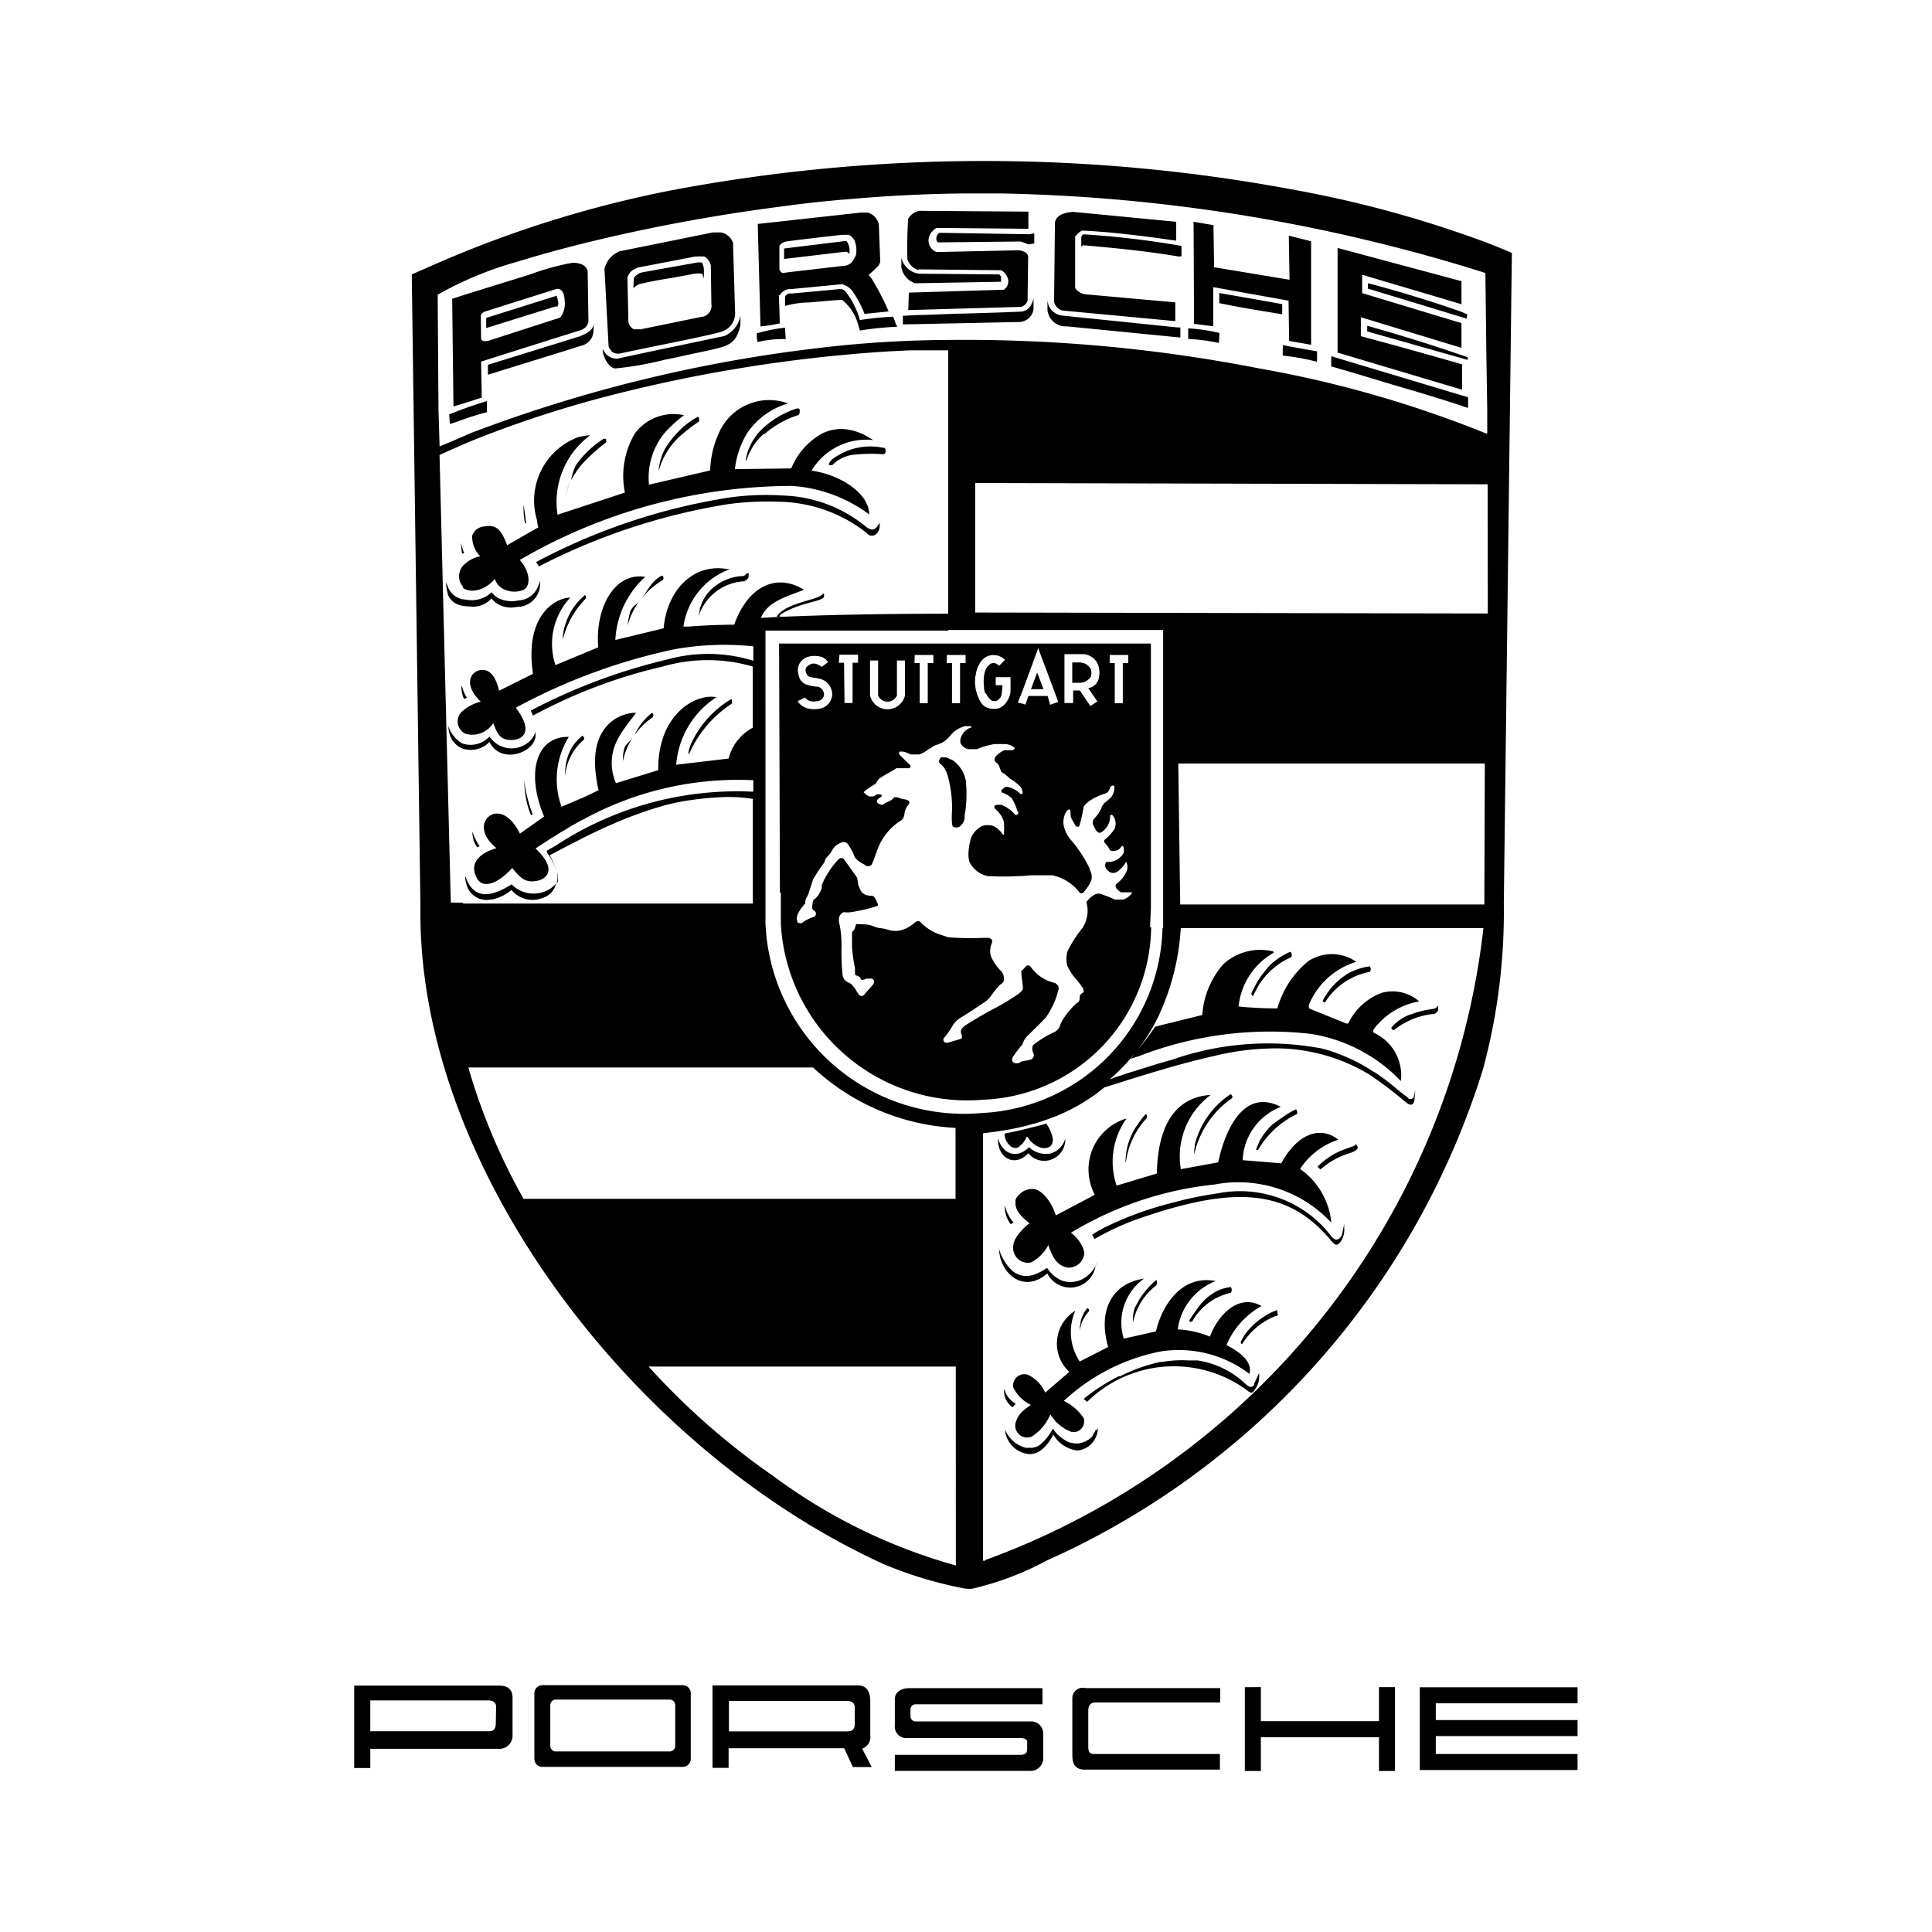<svg xmlns="http://www.w3.org/2000/svg" width="3em" height="3em" viewBox="0 0 24 24"><path fill="currentColor" d="m5.754 7.29l-.006.01c.078.065.258.056.4-.109a.2.2 0 0 0 .1.123a.3.3 0 0 0 .256.013c.079-.038.1-.2-.047-.371a6.76 6.76 0 0 1 3.373-.92a1.8 1.8 0 0 1 .967.354c0-.272-.382-.5-.716-.543a.79.79 0 0 1 .766-.38a1 1 0 0 0-.149-.083a.7.7 0 0 0-.218-.054a.54.54 0 0 0-.265.054a.87.87 0 0 0-.386.435l-.7.009a1.1 1.1 0 0 1 .152-.447a.92.92 0 0 1 .509-.369a.68.68 0 0 0-.86.368a1.2 1.2 0 0 0-.108.464l-.76.177a.88.88 0 0 1 .191-.64a1.7 1.7 0 0 1 .244-.223a.6.6 0 0 0-.608.223a1.03 1.03 0 0 0-.126.738l-.837.275a1.03 1.03 0 0 1 .407-.988a1 1 0 0 0-.152.025a.84.84 0 0 0-.51 1.031a.5.5 0 0 0 .016.09L6.6 6.6l-.3.173c-.081-.217-.149-.257-.288-.233a.17.17 0 0 0-.146.114a.34.34 0 0 0 .1.256a.4.4 0 0 0-.206.109a.2.2 0 0 0-.023.252zm.012-.415l-.018-.052l-.025-.081l.016.133ZM7.144 5.8a.7.7 0 0 0-.05.166a1.2 1.2 0 0 1 .136-.2a2.3 2.3 0 0 1 .3-.271v-.034l-.009-.011H7.5a1.2 1.2 0 0 0-.325.3a.3.3 0 0 0-.031.05M5.742 7.524a.5.5 0 0 0 .095.01a.31.31 0 0 0 .269-.1a.3.3 0 0 0 .048.049a.32.32 0 0 0 .266.056a.287.287 0 0 0 .29-.284v-.041a.5.5 0 0 1-.033.086a.27.27 0 0 1-.233.158a.38.38 0 0 1-.26-.031a.3.3 0 0 1-.076-.071a.36.36 0 0 1-.316.094l-.045-.006a.24.24 0 0 1-.184-.159a.3.3 0 0 1-.022-.054a.5.5 0 0 0 .019.132v.009a.22.22 0 0 0 .182.152m1.35-1.56l.002-.004l-.001.001Zm0 0a.6.6 0 0 0-.064.214a.7.7 0 0 1 .064-.214m-.556.536q-.014-.115-.032-.231a1 1 0 0 0 .018.231Zm7.75 5.017l.011-.235V7.994H9.673h.005l.01 2.939v.156H9.7v.385a2.32 2.32 0 0 0 2.444 2.192l.067-.005a2.17 2.17 0 0 0 2.089-2.144Zm-.5-3.381h.23v.1h-.068v.5h-.1v-.5h-.064zm-.563-.01h.235a.21.21 0 0 1 .188.147a.3.3 0 0 1 0 .167a.16.16 0 0 1-.128.108l.114.166l-.087.057l-.13-.193h-.084v.155h-.108zm-.514.438l.188-.512l.04.109l.076.2l.133.358l-.1.036l-.032-.109h-.239l-.026.076l-.011.033l-.016-.009l-.078-.018Zm-.588-.171a.3.3 0 0 1 .044-.14a.2.2 0 0 1 .125-.109a.2.2 0 0 1 .194.053l-.072.073a.2.2 0 0 0-.037-.026a.08.08 0 0 0-.067 0a.2.2 0 0 0-.05.049a.3.3 0 0 0-.034.1a.6.6 0 0 0 0 .146a.2.2 0 0 0 .015.074h.009a.24.24 0 0 0 .071.09a.04.04 0 0 0 .021.006a.1.1 0 0 0 .044-.005a.13.13 0 0 0 .054-.058l.006-.034a1 1 0 0 0 .009-.1h-.084v-.1h.184v.177a.24.24 0 0 1-.04.116a.2.2 0 0 1-.113.095a.25.25 0 0 1-.108 0a.2.2 0 0 1-.056-.022a.2.2 0 0 1-.043-.042a.3.3 0 0 1-.03-.051a.5.5 0 0 1-.046-.29Zm-.358-.257h.232v.1h-.069v.5h-.1v-.5h-.065zm-.4 0h.232v.1h-.07v.5h-.1v-.5h-.065Zm-.555.069h.1v.434a.127.127 0 0 0 .167.067a.13.13 0 0 0 .067-.067v-.434h.1v.434a.223.223 0 0 1-.434 0zm-.38-.072h.231v.1h-.068v.5h-.1l-.006-.5h-.065Zm-.2.458a.1.1 0 0 0-.067-.061a.4.4 0 0 1-.12-.02a.15.15 0 0 1-.119-.119a.2.2 0 0 1 0-.128a.18.18 0 0 1 .138-.109a.3.3 0 0 1 .119 0a.16.16 0 0 1 .108.071l-.08.06a.2.2 0 0 0-.056-.033a.1.1 0 0 0-.083 0a.2.2 0 0 0-.054.04a.08.08 0 0 0 0 .066c.011.022.016.041.049.051s.078.011.116.022a.2.2 0 0 1 .15.138a.17.17 0 0 1 0 .108a.19.19 0 0 1-.148.127a.4.4 0 0 1-.131 0a.22.22 0 0 1-.142-.093L10 8.665a.15.15 0 0 0 .057.042a.2.2 0 0 0 .109 0a.086.086 0 0 0 .069-.1zm3.722 2.584h-.1a2 2 0 0 0-.169-.068a.1.1 0 0 0-.07 0a.3.3 0 0 0-.1.08c-.016.014-.017.024-.012.035a.36.36 0 0 1 0 .183a.4.4 0 0 1-.049.119a1.5 1.5 0 0 0-.189.293a.33.33 0 0 0 0 .187a.7.7 0 0 0 .108.162a1 1 0 0 1 .082.108c.011.021.016.047 0 .059a.06.06 0 0 0-.038.05c0 .065-.019.065-.039.079a1 1 0 0 0-.163.191a.4.4 0 0 0-.037.069a.14.14 0 0 1-.079.1a1.3 1.3 0 0 0-.257.157c-.025.027-.014.075 0 .109a.05.05 0 0 1 0 .043c-.026.057-.13.033-.171.069a.08.08 0 0 1-.074 0c-.028-.009-.027-.056 0-.085a1.4 1.4 0 0 1 .109-.142a.24.24 0 0 1 .071-.114c.076-.076.146-.142.217-.217a1 1 0 0 0 .157-.343c.015-.057-.019-.066-.037-.087a.5.5 0 0 1-.31-.207a.04.04 0 0 0-.058 0a.3.3 0 0 1-.055.057c0 .075.02.151.02.227a.3.3 0 0 1-.05.054a3 3 0 0 1-.365.216q-.038.02-.076.043q-.114.065-.228.138c-.032.028-.065.049-.045.109c.013.035.007.043 0 .054l-.17.05c-.051.008-.059-.036-.051-.054a1 1 0 0 0 .1-.137a.3.3 0 0 1 .123-.127c.1-.059.184-.119.28-.182l.009-.006a.3.3 0 0 0 .08-.081a1 1 0 0 1 .115-.138a.07.07 0 0 0 .042-.078a.15.15 0 0 0-.03-.082a.6.6 0 0 1-.128-.181a.22.22 0 0 1 0-.147c.028-.081 0-.074-.033-.09h-.054a4 4 0 0 1-.443-.006l-.136-.045a.6.6 0 0 1-.2-.132c-.027-.032-.049-.035-.092 0a.4.4 0 0 1-.163.089a.3.3 0 0 1-.141 0a.5.5 0 0 0-.133-.028c-.049-.011-.082-.03-.124-.039s-.1-.006-.152-.011c-.023.019-.011.054-.041.082l-.017.02v.187a2 2 0 0 0 .037.26v.073a.03.03 0 0 0 .027.021c.021.008.04.017.043.036s.035.022.065 0h.074c.025.01.04.033.018.07l-.115.132c-.022.019-.035.021-.061 0c-.046-.063-.072-.134-.139-.156a.12.12 0 0 1-.066-.087a3 3 0 0 1-.014-.347a1.3 1.3 0 0 0-.022-.278c-.022-.07-.011-.138.052-.16a.3.3 0 0 0 .087 0a2 2 0 0 0 .326-.076c.009 0 .01-.014.009-.025l-.011-.022a.2.2 0 0 0-.044-.076l-.058-.007c-.087-.011-.1-.06-.123-.115c-.014-.022-.011-.089-.029-.118l-.155-.217a.044.044 0 0 0-.063-.005l-.006.005a1 1 0 0 0-.148.2a.6.6 0 0 0-.054.108c-.011.021 0 .06-.016.075a.27.27 0 0 1-.092.122l-.011.032v.014a.13.13 0 0 0 0 .074a.2.2 0 0 1 .035.027a.05.05 0 0 1-.011.06a.5.5 0 0 0-.15.073c-.007.013-.048.008-.06 0a.12.12 0 0 1 0-.1a.4.4 0 0 1 .057-.094l.032-.04h.007c-.008-.072.032-.087.04-.131l.054-.167a2 2 0 0 1 .13-.2c.019-.017.02-.066.043-.077l.054-.066a.2.2 0 0 1 .087-.1c.039-.023.073-.036.111-.009a.6.6 0 0 1 .086.151c.007.033.041.055.063.076l.069.04a.06.06 0 0 0 .084 0c.024-.044.039-.1.06-.147a.72.72 0 0 1 .3-.4a.08.08 0 0 0 .038-.041a.2.2 0 0 0 .011-.041a.2.2 0 0 1 .048-.114q.027-.031 0-.055a.1.1 0 0 0-.046-.015a.3.3 0 0 1-.061-.014c-.007-.012-.043-.011-.065-.014c-.06.069-.092.05-.138.09a.04.04 0 0 1-.038 0a.1.1 0 0 1-.039-.022a.02.02 0 0 1 0-.023v-.01a.2.2 0 0 1 .051-.038a.02.02 0 0 0 0-.027a.1.1 0 0 0-.063 0a.1.1 0 0 1-.038.022H10.8a.2.2 0 0 1-.058-.038l-.013-.013l.009-.013a1 1 0 0 1 .141-.094a.3.3 0 0 1 .04-.062c.069-.048.145-.083.217-.131h.164a.04.04 0 0 0 .01-.035l-.055-.052l-.077-.076c-.017-.022-.011-.035 0-.044h.033a.3.3 0 0 1 .1.036h.108a.4.4 0 0 0 .125-.073h.009a.3.3 0 0 1 .082-.047a.3.3 0 0 0 .151-.093l.009-.009a.36.36 0 0 1 .192-.13h.068a.012.012 0 0 1 .006.022h-.011a.2.2 0 0 0-.116.13a.1.1 0 0 0 0 .063a.2.2 0 0 0 .028.038a.2.2 0 0 0 .059.033h.115a1 1 0 0 1 .217-.063h.134a.2.2 0 0 1 .109.04c.022.012 0 .025-.011.036h-.108a.3.3 0 0 0-.109.079a.054.054 0 0 0 0 .07a.1.1 0 0 1 .042.046q.015.036.027.073a.6.6 0 0 1 .109.085a.6.6 0 0 1 .128.1a.13.13 0 0 1 .029.083q-.015.02-.034 0a.34.34 0 0 0-.128-.074a.07.07 0 0 0-.061 0l-.036.03a.02.02 0 0 0 0 .027v.006a.3.3 0 0 1 .125.074a.6.6 0 0 1 .069.156a.04.04 0 0 1 .011.033c-.02.021-.027.021-.042.011a.4.4 0 0 0-.168-.12h-.059c-.027.009-.041.014-.016.052a.33.33 0 0 1 .1.138l.009.041v.13q-.01.022-.022 0a.27.27 0 0 0-.117-.1a.24.24 0 0 0-.13 0a.3.3 0 0 0-.135.134c-.027.065-.066.274-.01.342a.32.32 0 0 0 .217.149a4 4 0 0 0 .535-.011h.26a.57.57 0 0 1 .342.217a.033.033 0 0 0 .042 0a.5.5 0 0 0 .1-.152a.14.14 0 0 0 0-.092l-.024-.067a1.6 1.6 0 0 0-.236-.355a.4.4 0 0 1-.079-.16a.25.25 0 0 1 0-.108a.2.2 0 0 1 .044-.09q.028-.022.035 0c.007.022 0 .065.008.086a1 1 0 0 0 .061.109a.03.03 0 0 0 .044 0a2 2 0 0 0 .05-.217c0-.034.039-.065.067-.088a.7.7 0 0 1 .211-.1c.032-.016.039-.032.058-.079c.011-.022.043-.024.049-.009a.2.2 0 0 1-.038.133a1 1 0 0 1-.079.069a.2.2 0 0 0-.049.078a.4.4 0 0 1-.09.126a.08.08 0 0 0 0 .087a.3.3 0 0 0 .042.071a.043.043 0 0 0 .061 0a.23.23 0 0 0 .1-.2a.02.02 0 0 1 .028-.006l.006.006a.16.16 0 0 1 .018.171a.6.6 0 0 1-.12.129q-.013.014 0 .036a.3.3 0 0 1 .059.08c.011.03.058.031.109.009a.1.1 0 0 0 .032-.03c.016-.025.032-.027.039.009v.054a.22.22 0 0 1-.217.117a.07.07 0 0 0 0 .087a.14.14 0 0 0 .04.038a.09.09 0 0 0 .09 0a.4.4 0 0 0 .109-.115a.006.006 0 1 1 .011 0a.13.13 0 0 1 0 .109a.4.4 0 0 1-.12.15c-.027.019-.013.05 0 .065a.2.2 0 0 0 .052.044h.14a.2.2 0 0 1-.116.09M6.079 9.218l.009.013c.152.282.614.1.561-.138a.2.2 0 0 1-.032.072a.327.327 0 0 1-.456.068a.4.4 0 0 1-.081-.083a.32.32 0 0 1-.336.086a.38.38 0 0 1-.174-.217a.33.33 0 0 0 .042.163a.27.27 0 0 0 .132.116a.32.32 0 0 0 .335-.08m7.472-.812a.16.16 0 0 0 0-.093a.16.16 0 0 0-.141-.084h-.09v.253h.091a.17.17 0 0 0 .14-.076m-.615.084l-.052-.135l-.077.206h.156zm-1.116.944h-.015l-.022-.014l-.029-.011h-.022a.2.2 0 0 0-.044 0a.1.1 0 0 0-.016.026a.04.04 0 0 0 0 .044l.008.011a.2.2 0 0 1 .068.084l.008.015l.024.068v.007a1.5 1.5 0 0 1 .047.4a1 1 0 0 0 0 .176l.008.026a.08.08 0 0 0 .089 0a.16.16 0 0 0 .059-.1v-.036a1.5 1.5 0 0 0 .017-.4v-.02a.4.4 0 0 0-.18-.276m-5.275.536a1 1 0 0 0 .041.13l.01.026l.022-.008a1.8 1.8 0 0 1-.106-.418a1.4 1.4 0 0 0 .033.27m.713-2.57a.75.75 0 0 0-.226.331a.6.6 0 0 0-.041.217a1.1 1.1 0 0 1 .282-.509a.03.03 0 0 0-.011-.047Zm.581.181h-.005a1 1 0 0 0-.038.191a.9.9 0 0 1 .153-.314c-.03.048-.092.069-.11.123m-2.105.934a.3.3 0 0 0 .014.125v.008l.008.013l.008.022l.036-.015a.4.4 0 0 1-.05-.109Zm10.083 5.444l-.048.046l-.006.008a.7.7 0 0 0-.16.271h.026a1.1 1.1 0 0 1 .484-.445c0-.019.008-.045-.016-.058a1 1 0 0 0-.166.1a1 1 0 0 0-.1.072zM8.223 7.151c-.116.054-.172.172-.244.274a.9.9 0 0 1 .252-.217a.04.04 0 0 0 0-.055zm.138-1.717l-.039.05l-.022.03l-.037.057a.7.7 0 0 0-.082.287a.9.9 0 0 1 .311-.478a2 2 0 0 1 .193-.145v-.044l-.018-.013a1 1 0 0 0-.256.2zm1.972.276a.4.4 0 0 0-.035.047v.021h.041a.44.44 0 0 1 .248-.127a2 2 0 0 1 .385-.008l.016-.007l.012-.011v-.043a.03.03 0 0 0-.014-.019h-.013a.78.78 0 0 0-.64.147m-.97-.253a.7.7 0 0 0-.1.257l.009.009a.73.73 0 0 1 .217-.334H9.5a1.2 1.2 0 0 1 .423-.235l.011-.025v-.048l-.026-.009a1.1 1.1 0 0 0-.494.312zm-.163 1.7a.6.6 0 0 0-.316.124a.5.5 0 0 0-.182.257l-.018.035l.016-.018a.5.5 0 0 0-.022.1a.63.63 0 0 1 .564-.434a.1.1 0 0 0 .058-.053v-.047h-.017c-.027.009-.015.038-.083.036m1.544-.625a1.7 1.7 0 0 0-1.012-.376a3.3 3.3 0 0 0-.684.026a7.6 7.6 0 0 0-2.388.8L6.671 7l.019.028v.011a7.8 7.8 0 0 1 2.352-.776a3.6 3.6 0 0 1 .623-.03a1.8 1.8 0 0 1 1.1.387a.08.08 0 0 0 .109.022l.012-.009a.15.15 0 0 0 .039-.139a.2.2 0 0 1-.043.063c-.038.034-.076.028-.138-.025m-.576.883c-.133.054-.428.1-.521.245h.041c0-.015 0-.02.011-.028c.236-.15.515-.158.535-.217c.009-.03 0-.039-.012-.043c-.004.018-.032.028-.054.043m3.437 10.354v.011l-.017.027l-.013.019v.01l-.027.028l-.032.025h-.006l-.032.021h-.009a.2.2 0 0 1-.079.021h-.04l-.036-.008H13.3l-.032-.013l-.014-.006a.5.5 0 0 1-.176-.157a.6.6 0 0 1-.159.2a.2.2 0 0 1-.086.037a.2.2 0 0 1-.045 0a.2.2 0 0 1-.049 0a.38.38 0 0 1-.255-.228a.33.33 0 0 0 .3.307c.133.01.249-.131.3-.244a.4.4 0 0 0 .3.2a.28.28 0 0 0 .253-.281v-.007a.1.1 0 0 1-.011.029zm3.21-3.532l-.1.036a.9.9 0 0 0-.341.213l-.008.007l.037.034c.272-.232.435-.18.465-.273l-.022-.042a.1.1 0 0 1-.031.025m-1.034-2.253a1 1 0 0 0-.084.1a1 1 0 0 0-.115.181l-.029.056q-.014.027 0 .042l.012.013a2 2 0 0 1 .076-.144a.9.9 0 0 1 .4-.342a.06.06 0 0 0-.011-.067a.9.9 0 0 0-.249.161m.87 3.386a.06.06 0 0 1-.051.029h-.01l-.022-.012a.2.2 0 0 1-.038-.04l-.074-.089a1.43 1.43 0 0 0-1.327-.434a5 5 0 0 0-.435.083l-.188.049a4.2 4.2 0 0 0-.8.3a2 2 0 0 0-.126.073l-.013.01l.029.053a3.3 3.3 0 0 1 .52-.243c1.183-.414 1.872-.4 2.419.263c.036.037.065.086.12.011a.26.26 0 0 0 .043-.17v-.048l-.028.135a.1.1 0 0 1-.019.03m-.909.961l-.025.014l-.021.014a.9.9 0 0 0-.218.2a1 1 0 0 0-.065.109c0 .014 0 .026.019.026a.86.86 0 0 1 .412-.345a.03.03 0 0 0 .029-.013l-.009-.061a.6.6 0 0 0-.122.056m2.68-3.048a7.5 7.5 0 0 0 .259-2.063l.1-8.078a8 8 0 0 0-.314-.128a14 14 0 0 0-2.364-.651a20.9 20.9 0 0 0-7.756 0a14 14 0 0 0-2.983.937l-.249.109l.108 7.869c-.04 3.194 2.618 6.721 5.752 8.151a5 5 0 0 0 .986.3a.4.4 0 0 0 .114.007a3.7 3.7 0 0 0 .925-.349l.217-.1a9.9 9.9 0 0 0 5.205-6.004m.017-2.047h-3.778l-.024-1.751h3.808zm.043-7.915v.271zm0 4.3l-6.368-.012V6l6.366.016ZM5.437 3.661a4.4 4.4 0 0 1 1-.413c.255-.079.543-.158.853-.235a22 22 0 0 1 2.366-.441c.227-.032.5-.065.793-.09l.217-.018q.665-.055 1.324-.061h.44a21.3 21.3 0 0 1 6.022.988l.013 1.074l.01.631v.288h-.016a14 14 0 0 0-2.821-.808a19 19 0 0 0-3.85-.353a14 14 0 0 0-1.691.109A18 18 0 0 0 5.848 5.38l-.1.044l-.162.07l-.125.051l-.014-.453Zm.163 7.551v.007l-.14-5.567l.04-.019l.246-.109q.179-.076.362-.145a14 14 0 0 1 1.3-.421a18.6 18.6 0 0 1 3.631-.593l.265-.013h.475v3.272c-.774 0-1.51.013-2.132.041l-.194.011c.078-.207.34-.271.535-.35c-.335-.206-.69-.058-.868.434q-.288.002-.575.024H8.49a.89.89 0 0 1 .543-.7l.036-.013h-.025c-.435-.083-.76.267-.8.734l-.6.145a1.13 1.13 0 0 1 .371-.784c-.39-.061-.625.4-.583.875l-.532.221a.84.84 0 0 1 .184-.838c-.175 0-.573.209-.463.946l-.421.21c-.033-.141-.083-.217-.149-.247c-.152-.059-.347.126-.079.383a.55.55 0 0 0-.217.109a.17.17 0 0 0-.039.235a.2.2 0 0 0 .039.039l.021.014a.306.306 0 0 0 .351-.131c.052.134.087.217.237.21s.256-.123.043-.4a7.3 7.3 0 0 1 1.968-.726a3.5 3.5 0 0 1 .983-.037v.179a1.9 1.9 0 0 0-1.064-.017a7.2 7.2 0 0 0-1.7.636l.013.033l.015.029a6.4 6.4 0 0 1 1.611-.609a2 2 0 0 1 1.118 0v.76a.6.6 0 0 0-.3.383L8.4 9.5a1.1 1.1 0 0 1 .5-.839c-.257-.05-.731.211-.723.906l-.525.162a.62.62 0 0 1 .02-.543a1 1 0 0 1 .088-.141c.049-.071.1-.134.142-.19h-.033c-.242.021-.543.224-.465.782a1.4 1.4 0 0 0 .032.179l-.175.084l-.285.122a1 1 0 0 1 .09-.868c-.391-.011-.543.425-.307.99l-.3.211c-.109-.217-.242-.275-.34-.239c-.119.044-.186.228.048.42c-.257.078-.326.217-.245.369c.053.109.209.127.441-.122c.1.119.16.191.317.157c.12-.027.239-.149-.027-.4q.194-.13.377-.239q.114-.07.228-.128a4 4 0 0 1 2.1-.481v.143a4.1 4.1 0 0 0-2.44.66l-.027.017l-.1.057l.009.031a.7.7 0 0 1 .108.21a.8.8 0 0 0-.08-.185c.224-.118.466-.247.725-.363a5 5 0 0 1 .72-.262q.093-.023.187-.042a4 4 0 0 1 .579-.058a2 2 0 0 1 .313.024v1.3h-3.6v-.01zm.222 2.049H10.1a2.8 2.8 0 0 0 1.77.75v.881H6.504a7.6 7.6 0 0 1-.686-1.631Zm6.052 6.186a6.9 6.9 0 0 1-2.262-1.107a9 9 0 0 1-1.555-1.364h3.816zm-2.357-7.856c0-.038-.006-.075-.008-.112V7.834h2.271v-.008h2.669v3.7h-.008a2.357 2.357 0 0 1-2.24 2.3a2.47 2.47 0 0 1-2.684-2.235m2.721 7.789v.008h-.026v-5.31l.109-.014l.06-.008a3.3 3.3 0 0 0 .553-.124q.098-.033.2-.073a2.3 2.3 0 0 0 .586-.352l.064-.019c.434-.137.881-.278 1.311-.373a3.2 3.2 0 0 1 .818-.091a2.26 2.26 0 0 1 1.1.326a5 5 0 0 1 .4.3l.049.041c.043.037.094.057.109-.027l.01-.122l-.021.092a.05.05 0 0 1-.071.006v-.006a2 2 0 0 1-.139-.108a3 3 0 0 0-.263-.2l-.047-.026l-.025-.017a2.2 2.2 0 0 0-.542-.244l-.076-.02h-.008a3.6 3.6 0 0 0-1.825.144a8 8 0 0 0-.317.094c-.1.032-.217.066-.315.1l-.074.024l-.074.028l.007-.006a2.5 2.5 0 0 0 .323-.338c-.024.028-.043.06-.067.088l.114-.038a4.5 4.5 0 0 1 2.121-.272a1.97 1.97 0 0 1 1.12.586a.58.58 0 0 0-.338-.6a.05.05 0 0 1 0-.042a.9.9 0 0 1 .565-.347a.5.5 0 0 0-.456-.109a.74.74 0 0 0-.424.383h-.026l-.457-.185a.07.07 0 0 1 0-.062a.93.93 0 0 1 .582-.519a.53.53 0 0 0-.6-.005a1.16 1.16 0 0 0-.38.584a5 5 0 0 1-.482-.024a.87.87 0 0 1 .434-.667v-.016a.68.68 0 0 0-.625.159a1.07 1.07 0 0 0-.26.63l-.5.123l-.086.022a3 3 0 0 1-.212.281a2.3 2.3 0 0 0 .245-.392a3 3 0 0 0 .286-1.114h3.76a9.5 9.5 0 0 1-6.19 7.851m4.892 2.001h-1.467v-.423l-.199.001V22h.199v-.42h1.467V22h.199v-1.042h-.199Zm2.467-.222v-.199h-1.96v1.028h1.96v-.199h-1.761v-.223h1.761v-.199h-1.761v-.208zm-3.166-8.727v.006l.019.015h.009a.84.84 0 0 1 .556-.38a.053.053 0 0 0 0-.069a.8.8 0 0 0-.27.089a.86.86 0 0 0-.314.339m1.421.068a.03.03 0 0 1-.009.016c-.014.017-.045.015-.072.022a1 1 0 0 0-.244.064h-.009a.6.6 0 0 0-.2.126a.3.3 0 0 0-.035.041a.04.04 0 0 0 .021.026h.014a.93.93 0 0 1 .5-.2a.1.1 0 0 0 .048-.046V12.5Zm-2.27 4.7l-.02.021c-.037.025-.057-.009-.085-.024a1.1 1.1 0 0 0-.542-.287l-.055-.01h-.115a1.4 1.4 0 0 0-.171 0h-.008l-.076.008h-.01l-.07.011h-.02l-.065.015l-.024.007l-.061.017l-.027.008l-.058.019l-.029.01l-.057.022l-.025.011l-.061.026l-.019.008l-.067.033H13.9a2.4 2.4 0 0 0-.416.264l-.022.019l.043.036a1.536 1.536 0 0 1 1.969-.156c.04.028.075.072.109.011a.28.28 0 0 0 .058-.206v-.007l-.063.136zm-2.261 3.9v.7c0 .085.015.183.157.183h1.676v-.194h-1.563c-.051 0-.072-.02-.072-.091v-.449c0-.045.016-.1.087-.1h1.552v-.179h-1.674a.13.13 0 0 0-.163.13m-.311-5.281a.319.319 0 0 0 .6-.093a.4.4 0 0 1-.106.126a.33.33 0 0 1-.243.072a.3.3 0 0 1-.076-.019a.4.4 0 0 1-.174-.151H13a.6.6 0 0 1-.134.072a.3.3 0 0 1-.153.023a.3.3 0 0 1-.108-.041l-.023-.016l-.008-.007a.6.6 0 0 1-.163-.269c.006.291.296.566.599.303m-.419-.633a.46.46 0 0 1-.108-.217a.35.35 0 0 0 .073.239zm.183-.86a.255.255 0 0 0 .359.037a.26.26 0 0 0 .1-.211v-.006a.28.28 0 0 1-.119.156l-.022.01a.2.2 0 0 1-.045.018a.31.31 0 0 1-.261-.076h-.006a.3.3 0 0 1-.073.054a.19.19 0 0 1-.234-.032a.3.3 0 0 1-.076-.141c-.009.265.218.365.377.191m1.207.111h.005a1 1 0 0 1 .26-.549a.05.05 0 0 0-.011-.051a1 1 0 0 0-.1.128l-.018.026a.8.8 0 0 0-.128.339a1 1 0 0 0-.008.107m-1.432-.202a.1.1 0 0 0 .093.022a.3.3 0 0 0 .109-.13q.001-.011.016 0a.3.3 0 0 0 .157.128c.072.022.171 0 .152-.125a.5.5 0 0 0-.08-.174l-.032.011a7 7 0 0 1-.485.115a.2.2 0 0 0 .071.152zm1.084 1.436c0 .027-.018.03-.022.052a.3.3 0 0 0 .022-.052m-1.055 1.81l.04-.043a.3.3 0 0 1-.143-.186a.24.24 0 0 0 .1.227zm.947-1.189c.011-.019 0-.036-.022-.044v.006a.4.4 0 0 0-.065.117l-.007.018l-.008.033a.1.1 0 0 1-.008.046v.071a.4.4 0 0 1 .11-.246zM5.887 10.45a.3.3 0 0 0 .041.076l.03-.014a.7.7 0 0 1-.09-.183a.4.4 0 0 0 .019.121m8.213 5.788l-.011.032a.5.5 0 0 0-.015.158a.78.78 0 0 1 .291-.462a.07.07 0 0 0 0-.066a1 1 0 0 0-.21.239l-.041.076zm-.742.044a.48.48 0 0 0-.161.655a.5.5 0 0 0 .087.105l-.3.257a.44.44 0 0 0-.217-.222a.14.14 0 0 0-.18.157a.46.46 0 0 0 .218.217c-.109.082-.15.109-.187.217a.147.147 0 0 0 .2.177a.6.6 0 0 0 .23-.275a.52.52 0 0 0 .261.217a.13.13 0 0 0 .155-.1a.13.13 0 0 0 0-.067a.6.6 0 0 0-.249-.217a2.45 2.45 0 0 1 1.216-.617a1.45 1.45 0 0 1 1.09.281c.041-.151-.115-.27-.285-.358a1 1 0 0 1 .435-.485c-.288-.162-.543.116-.641.38a1.2 1.2 0 0 0-.4-.09a.75.75 0 0 1 .472-.6c-.448-.087-.679.343-.742.625l-.4.09a.67.67 0 0 1 .251-.745c-.361.05-.586.354-.445.849l-.353.18a.66.66 0 0 1-.055-.631m1.419.137h.031a.73.73 0 0 1 .481-.359a.06.06 0 0 0 0-.072a.6.6 0 0 0-.151.04a.64.64 0 0 0-.243.2a2 2 0 0 0-.12.173zm.064-2.196a.2.2 0 0 1-.006.057v.061a1.15 1.15 0 0 1 .471-.7a.036.036 0 0 0-.02-.048a1.06 1.06 0 0 0-.445.63m-1.241.619l-.484.256c-.067-.2-.174-.3-.256-.325c-.172-.027-.265.138-.244.152c-.014.115.084.2.173.271c-.1.075-.2.2-.2.27a.184.184 0 0 0 .144.217a.2.2 0 0 0 .073 0a.5.5 0 0 0 .217-.217c.041.125.1.264.247.281a.194.194 0 0 0 .2-.191a.43.43 0 0 0-.167-.242a4.3 4.3 0 0 1 1.787-.6a1.58 1.58 0 0 1 1.448.474a.92.92 0 0 0-.388-.667a.9.9 0 0 1 .476-.363c-.237-.187-.522-.057-.709.293l-.48-.039a.74.74 0 0 1 .474-.662c-.493-.255-.711.366-.778.689l-.464.085a.95.95 0 0 1 .372-.923c-.394.026-.658.312-.67.977l-.5.15a.92.92 0 0 1 .124-.834a.66.66 0 0 0-.445.824a.6.6 0 0 0 .05.124M10.521 3.127l.029.025a.2.2 0 0 0-.035-.158H10.5l-.76.093v.13l.732-.087Zm7.641 1.399q-.627-.181-1.257-.35v-.235l1.25.38v-.307l-1.234-.373v-.228l1.234.366v-.286l-1.539-.413v1.3l1.546.461zm-1.169-1.008v.067l1.226.373l.009-.052c-.028-.011-.059-.028-.08-.035a15 15 0 0 0-1.155-.353m-.009.599l1.248.354v-.033q-.618-.215-1.248-.391Zm-4.025 17.429a.15.15 0 0 0-.144-.162h-1.438a.064.064 0 0 1-.067-.061v-.076a.067.067 0 0 1 .06-.076h1.58v-.2h-1.66c-.087 0-.174.045-.174.136v.326a.143.143 0 0 0 .124.157h1.379c.04 0 .141-.01.141.051v.087c0 .04-.014.071-.085.071h-1.559v.2h1.675a.16.16 0 0 0 .169-.15v-.022zm-2.148.013v-.428c0-.122-.051-.194-.151-.194H8.851v1.024h.2v-.244h1.436l.108.234h.234l-.119-.229a.15.15 0 0 0 .101-.163m-.193-.143c0 .061-.026.092-.092.092H9.055v-.378h1.471c.061 0 .092.032.092.082zm.006-17.596a.8.8 0 0 0-.1-.17c-.031-.048-.061-.064-.1-.058l-.6.055c-.042-.007-.077.029-.072.054v.1a1.1 1.1 0 0 1 .3-.044c.254-.021.3-.028.407-.032A.57.57 0 0 1 10.65 4l.007.022l.025.084a4 4 0 0 1 .461-.047v-.016h-.008l-.04-.109a4 4 0 0 0-.414.042a.7.7 0 0 0-.057-.156m2.044.052q-.391.016-.783.025l-.4.015c-.091 0-.179.008-.269.01v.108L12.654 4a.184.184 0 0 0 .185-.161v-.13c-.022.083-.061.158-.171.163m2.479-.106c.262.054.5.092.781.138v-.126q-.39-.07-.783-.138Zm-1.895.288l1.411.139v-.125h-.031l-1.438-.148a.205.205 0 0 1-.182-.2v.129a.226.226 0 0 0 .24.205m1.348-.065v-.233l-1.115-.1a.18.18 0 0 1-.129-.078V2.94a.3.3 0 0 1 .083-.076c.358.016.781.069 1.172.126v-.235l-1.28-.123c-.083.006-.2.025-.226.128l-.011.988a.14.14 0 0 0 .109.11zm-1.168-1.044v.119l.016-.011v-.007c.407.034.834.079 1.185.139h.038l.006-.007v-.123a11 11 0 0 0-1.216-.144a.05.05 0 0 0-.029.034m1.64 1.108v-.486l.935.168l.007.5l.273.048V2.997l-.277-.069l.009.547l-.937-.155l-.008-.523l-.247-.043l.006 1.269Zm-5.385-.036l-.011-.35h.011a.15.15 0 0 1 .142-.076l.633-.061a.25.25 0 0 1 .124.082a1.3 1.3 0 0 1 .153.287l.3-.03a3 3 0 0 0-.193-.377a.3.3 0 0 0-.056-.076a2 2 0 0 0 .127-.12l.018-.041l-.018-.467a.2.2 0 0 0-.134-.147h-.092l-1.278.141l.034 1.273a2 2 0 0 0 .24-.038M9.771 3c.011-.006.686-.083.686-.083h.088a.2.2 0 0 1 .069.066a.33.33 0 0 1 .018.189c-.03.055-.043.1-.117.126l-.715.083l-.078.011a.07.07 0 0 1-.04-.051v-.287A.12.12 0 0 1 9.771 3m1.641.346l1.026.011a.18.18 0 0 1 .087.123a.13.13 0 0 1-.054.119l-1.181.036l-.007.217l1.4-.04a.12.12 0 0 0 .082-.076l.007-.554c-.015-.043-.04-.058-.109-.073l-1.028.022a.153.153 0 0 1-.09-.2l.007-.017a.23.23 0 0 1 .082-.083l1.141.011v-.213l-1.346-.01a.2.2 0 0 0-.148.1a6 6 0 0 0-.009.5a.2.2 0 0 0 .138.135zm-.045.173l1.068-.019v-.069a.05.05 0 0 1-.02-.022l-1-.009a.26.26 0 0 1-.218-.2v.122a.26.26 0 0 0 .17.197m6.87 1.549v-.133l-1.7-.51v.127c.326.091.665.2.984.291c.267.079.518.157.716.225m-6.6-2.076l.014.019L12.679 3a1 1 0 0 1 .095.036l.074-.011V2.9h-.008l-.051.01l-1.117-.018a.08.08 0 0 0-.035.1m4.297 1.425a3 3 0 0 1 .427.077v-.13c-.014 0-.425-.076-.425-.076zm-4.283-1.406h-.007zm3.498 1.125a2.3 2.3 0 0 0-.389-.057v.131a2.5 2.5 0 0 1 .381.05zM7.6 4.358h-.011a.13.13 0 0 0 .109.034l.16-.034c.426-.089 1-.2 1.115-.241a.24.24 0 0 0 .159-.217l-.026-.88a.19.19 0 0 0-.156-.133h-.092L7.7 3.121a.31.31 0 0 0-.191.218l.051.961a.1.1 0 0 0 .04.058m.327-1.035l.713-.137h.109a.17.17 0 0 1 .081.114l.007.473a.14.14 0 0 1-.111.162h-.007l-.76.156h-.083a.12.12 0 0 1-.07-.1l-.012-.543c.03-.086.075-.097.128-.125Zm-1.002.484v.011c0-.016.011-.032.011-.047s-.01-.044-.009-.066h-.009v-.032l-.878.276v.126l.86-.268Zm1.182 5.105c.013-.024.013-.037 0-.052h-.014a.74.74 0 0 0-.212.275a.8.8 0 0 1 .226-.223M7.2 4.179l-.572.177l-.567.176v.123l.968-.3l.2-.063a.19.19 0 0 0 .142-.167l.008-.108c-.013.097-.109.131-.179.162m1.375 5.083a.5.5 0 0 0-.025.1h.012a1.43 1.43 0 0 1 .523-.617c.01-.007.008-.02.006-.044s0-.013 0-.014H9.08a1.24 1.24 0 0 0-.505.575M5.748 5.213a3 3 0 0 1 .3-.092v-.138a5 5 0 0 0-.468.165l.009.119q.086-.026.159-.054m0-.198l.237-.076l-.009-.447l.444-.141l.8-.252a.14.14 0 0 0 .09-.1l-.01-.632a.12.12 0 0 0-.077-.084a.3.3 0 0 0-.108-.019a3 3 0 0 0-.521.142c-.316.1-.706.217-.977.306l.016 1.337zm.225-1.1a.1.1 0 0 1 .064-.049l.877-.277c.075-.011.1.079.1.146a.28.28 0 0 1-.055.21l-.9.291c-.032 0-.072.011-.083-.029zm1.766 5.54a.8.8 0 0 1 .126-.3c-.031.053-.092.083-.11.143a.5.5 0 0 0-.016.157m-.098-4.878a4 4 0 0 0 .619-.109c.108-.02.217-.046.326-.069l.188-.04q.11-.022.217-.055c.127-.048.169-.108.207-.266v-.12A.34.34 0 0 1 9 4.174l-.859.18l-.467.1a.18.18 0 0 1-.176-.1l-.011-.02v.022c.013.11.091.217.154.221m-1.826 6.464a.26.26 0 0 0 .288.132h.011a.5.5 0 0 0 .167-.066a.4.4 0 0 0 .072-.052a.34.34 0 0 0 .325.118l.054-.015a.25.25 0 0 0 .176-.181a.38.38 0 0 1-.531.029l-.021-.02c-.179.108-.46.253-.578-.109a.4.4 0 0 0 .037.164m2.672 9.893H6.738a.1.1 0 0 0-.1.1v.815a.1.1 0 0 0 .1.1h1.748a.1.1 0 0 0 .095-.1v-.814a.1.1 0 0 0-.094-.101m-.175.823h-1.4a.07.07 0 0 1-.076-.063v-.518a.07.07 0 0 1 .076-.063h1.4a.07.07 0 0 1 .076.063v.518a.07.07 0 0 1-.076.063M9.761 4.212l-.01-.141a2 2 0 0 0-.349.07a.4.4 0 0 0 .008.108a1.4 1.4 0 0 1 .351-.037m-2.845 6.756s-.007.005-.008.009h.008Zm1.427-7.515l.283-.053h.009a.3.3 0 0 1 .087 0l.022.058v-.114a.2.2 0 0 0-.026-.084h-.052l-.692.124a.18.18 0 0 0-.1.069l-.006.128a.2.2 0 0 1 .08-.053a5 5 0 0 1 .395-.075m-1.401 7.488c0 .007-.011.007-.013.014zm-.757 9.998H4.4v1.024h.2v-.239h1.619a.163.163 0 0 0 .148-.174v-.46c0-.147-.119-.151-.182-.151m-.026.467c0 .071-.025.1-.082.1H4.6v-.383h1.463c.072 0 .1.036.1.076zM7.252 9.19c.008-.021.01-.025-.014-.05a.5.5 0 0 0-.174.229a.65.65 0 0 0-.043.269a.66.66 0 0 1 .231-.448m-.323 1.72a.2.2 0 0 0-.013-.082a.3.3 0 0 1 0 .14c0-.006.012-.006.013-.013a.2.2 0 0 0 0-.045"/></svg>